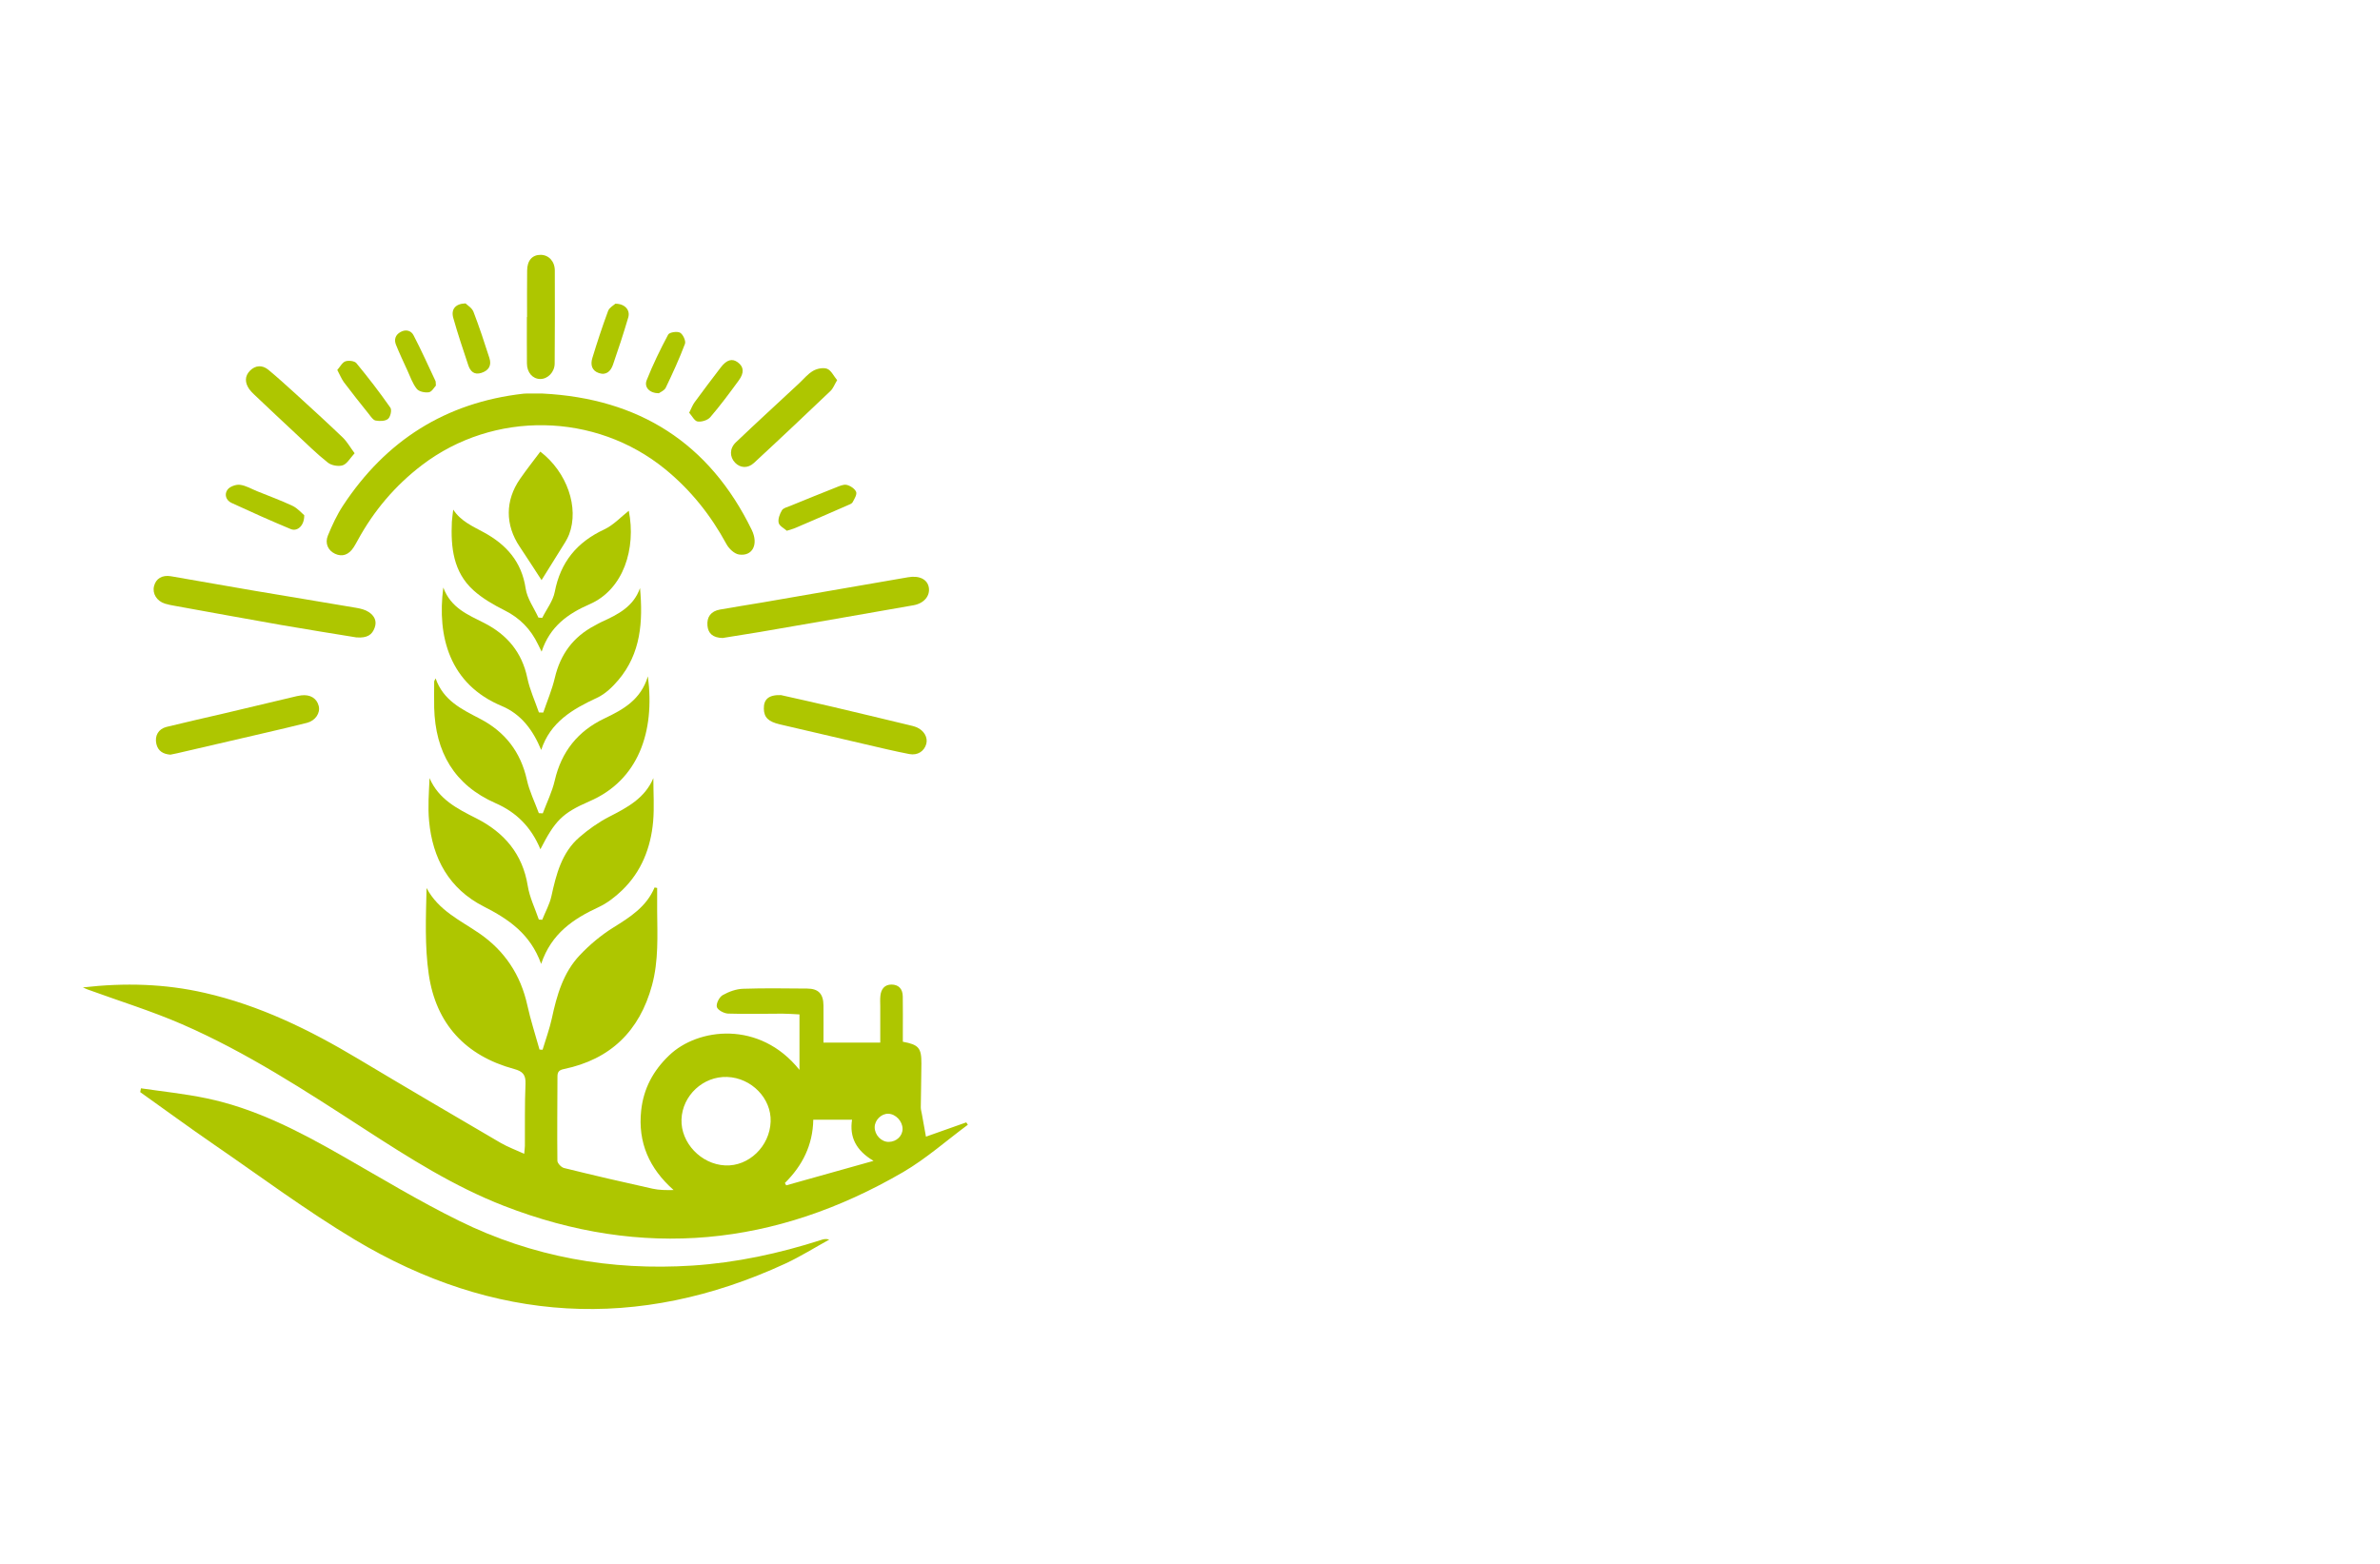 <?xml version="1.0" encoding="utf-8"?>
<!-- Generator: Adobe Illustrator 27.8.1, SVG Export Plug-In . SVG Version: 6.00 Build 0)  -->
<svg version="1.1" xmlns="http://www.w3.org/2000/svg" xmlns:xlink="http://www.w3.org/1999/xlink" x="0px" y="0px"
	 viewBox="0 0 350 230" style="enable-background:new 0 0 350 230;" xml:space="preserve">
<style type="text/css">
	.st0{fill:#E4D027;}
	.st1{fill:#14A639;}
	.st2{fill:#9ED834;}
	.st3{fill:#0B8813;}
	.st4{fill:#FEFEFE;}
	.st5{fill:#6BC53C;}
	.st6{fill:#89E051;}
	.st7{fill:#E2BF2B;}
	.st8{fill:#0C8149;}
	.st9{fill:#5B3A00;}
	.st10{fill:#72721D;}
	.st11{fill:#355600;}
	.st12{fill:#603200;}
	.st13{fill:#2BC152;}
	.st14{fill:#DCE041;}
	.st15{fill:#BCAF15;}
	.st16{fill:#0B7E21;}
	.st17{fill:#5C9E23;}
	.st18{fill:#0C4710;}
	.st19{fill:#00760D;}
	.st20{fill:#459B02;}
	.st21{fill:#FCAC01;}
	.st22{fill:#AEC600;}
	.st23{fill:#545913;}
	.st24{fill:#953327;}
	.st25{fill:#ABCB13;}
	.st26{fill:#FFE566;}
	.st27{fill:#72DD2C;}
	.st28{fill:url(#SVGID_1_);}
	.st29{fill:url(#SVGID_00000135672062520309995270000017864482488111840407_);}
	.st30{fill:url(#SVGID_00000044864003609277355550000000611323588976647086_);}
	.st31{fill:#C1B700;}
	.st32{fill:url(#SVGID_00000156569990213622943840000001650323644630171780_);}
	.st33{fill:#2F5A11;}
	.st34{fill:url(#SVGID_00000089563119396979647960000015371215605388110524_);}
	.st35{fill:#E8CB1B;}
	.st36{fill:#AFAA00;}
</style>
<g id="Logo1">
</g>
<g id="Logo2">
</g>
<g id="Logo3">
</g>
<g id="Logo4">
</g>
<g id="Logo5">
</g>
<g id="Logo6">
</g>
<g id="Logo7">
</g>
<g id="Logo8">
</g>
<g id="Logo9">
	<g>
		<g>
			<path class="st22" d="M117.57,157.35c0-2.78,0-5.4,0-8.16c-0.89-0.04-1.7-0.11-2.5-0.11c-2.67,0-5.34,0.08-8-0.01
				c-0.59-0.02-1.53-0.52-1.65-0.97c-0.13-0.5,0.36-1.46,0.85-1.74c0.9-0.51,1.99-0.91,3.01-0.94c3.14-0.11,6.28-0.05,9.42-0.03
				c1.66,0.01,2.38,0.77,2.4,2.48c0.02,1.8,0,3.59,0,5.47c2.8,0,5.45,0,8.35,0c0-1.77,0-3.55,0-5.34c0-0.52-0.04-1.04,0.02-1.55
				c0.1-0.97,0.61-1.65,1.64-1.65c1.08,0.01,1.64,0.68,1.65,1.75c0.03,1.76,0.01,3.53,0.01,5.29c0,0.47,0,0.93,0,1.37
				c2.33,0.43,2.74,0.91,2.73,3.19c-0.01,2.15-0.07,4.3-0.09,6.45c0,0.33,0.1,0.67,0.16,1c0.19,1.06,0.38,2.12,0.6,3.32
				c1.82-0.65,3.88-1.37,5.93-2.1c0.08,0.12,0.15,0.23,0.23,0.35c-3.16,2.34-6.14,4.99-9.51,6.96
				c-18.75,10.91-38.33,12.89-58.71,4.97c-7.34-2.85-13.94-7.05-20.52-11.31c-8.66-5.61-17.32-11.27-26.81-15.4
				c-4.51-1.96-9.25-3.42-13.88-5.11c-0.15-0.05-0.29-0.13-0.71-0.31c6.21-0.71,12.08-0.53,17.9,0.8c8.1,1.84,15.44,5.44,22.52,9.67
				c6.97,4.17,13.97,8.28,20.99,12.38c1.06,0.62,2.23,1.04,3.49,1.62c0.04-0.49,0.09-0.82,0.1-1.14c0.02-3.05-0.04-6.11,0.09-9.16
				c0.05-1.34-0.42-1.83-1.67-2.17c-7.15-1.94-11.5-6.64-12.56-13.94c-0.6-4.14-0.42-8.38-0.32-12.68c1.76,3.33,4.97,4.75,7.77,6.68
				c3.73,2.57,6.07,6.11,7.05,10.57c0.48,2.2,1.19,4.34,1.79,6.51c0.15,0.01,0.3,0.02,0.45,0.03c0.46-1.53,1.02-3.04,1.36-4.6
				c0.73-3.4,1.67-6.74,4.12-9.32c1.46-1.54,3.14-2.95,4.93-4.06c2.47-1.54,4.87-3.05,6.06-5.89c0.13,0.02,0.25,0.05,0.38,0.07
				c0,1.1-0.01,2.2,0,3.3c0.03,3.7,0.23,7.4-0.76,11.03c-1.83,6.72-6.11,10.89-12.97,12.31c-0.71,0.15-0.93,0.43-0.93,1.09
				c-0.01,4.13-0.06,8.26-0.01,12.39c0,0.37,0.57,0.97,0.97,1.07c4.33,1.07,8.67,2.08,13.02,3.04c0.98,0.22,2.01,0.22,3.1,0.2
				c-3.57-3.16-5.28-6.98-4.77-11.71c0.35-3.22,1.77-5.86,4.11-8.09C102.61,151.16,111.72,150.03,117.57,157.35z M106.94,158.39
				c-3.52-0.13-6.59,2.72-6.72,6.24c-0.12,3.44,2.87,6.6,6.42,6.77c3.46,0.17,6.56-2.8,6.69-6.44
				C113.46,161.55,110.51,158.52,106.94,158.39z M128.46,170.73c-2.59-1.54-3.55-3.5-3.16-6.05c-2,0-3.83,0-5.7,0
				c-0.07,3.74-1.6,6.76-4.18,9.31c0.07,0.11,0.13,0.22,0.2,0.34C119.77,173.16,123.91,172,128.46,170.73z M132.73,166.02
				c-0.01-1.13-1.01-2.19-2.1-2.22c-1.02-0.03-1.99,0.93-2,1.97c-0.01,1.16,0.99,2.2,2.09,2.17
				C131.84,167.92,132.74,167.06,132.73,166.02z"/>
			<path class="st22" d="M20.73,160.06c3.2,0.47,6.43,0.8,9.59,1.46c7.25,1.5,13.72,4.88,20.08,8.52
				c5.67,3.24,11.27,6.63,17.12,9.51c10.79,5.32,22.3,7.36,34.3,6.58c6.46-0.42,12.75-1.78,18.91-3.76
				c0.36-0.12,0.72-0.22,1.22-0.06c-2.14,1.18-4.23,2.49-6.44,3.52c-21.73,10.04-42.93,8.71-63.35-3.52
				c-7.14-4.28-13.85-9.28-20.72-14c-3.65-2.51-7.22-5.13-10.82-7.69C20.66,160.42,20.69,160.24,20.73,160.06z"/>
			<path class="st22" d="M79.81,57.88c14.13,0.72,24.5,7.25,30.74,20.05c1.04,2.14,0.1,3.93-1.89,3.62
				c-0.68-0.11-1.47-0.86-1.83-1.53c-2.31-4.25-5.24-7.94-9-11.01c-10.27-8.39-25.21-8.66-35.77-0.61
				c-3.96,3.02-7.1,6.73-9.47,11.09c-0.19,0.34-0.37,0.68-0.58,1c-0.71,1.11-1.68,1.45-2.73,0.96c-1.03-0.48-1.54-1.54-1.05-2.71
				c0.62-1.5,1.31-3,2.2-4.36c6.3-9.58,15.09-15.18,26.55-16.48c0.13-0.01,0.26-0.02,0.39-0.02C78.18,57.88,78.99,57.88,79.81,57.88
				z"/>
			<path class="st22" d="M79.58,141.76c-1.59-4.42-4.8-6.59-8.46-8.45c-5.06-2.58-7.51-7.03-8.02-12.57
				c-0.19-2.06-0.03-4.16,0.07-6.3c1.34,3.12,4.09,4.51,6.87,5.91c4.1,2.08,6.81,5.22,7.57,9.93c0.27,1.7,1.07,3.31,1.63,4.96
				c0.17,0.01,0.33,0.02,0.5,0.03c0.46-1.16,1.09-2.28,1.35-3.47c0.71-3.23,1.51-6.42,4.13-8.68c1.32-1.14,2.78-2.18,4.33-2.98
				c2.67-1.37,5.27-2.72,6.53-5.7c0,2.12,0.15,4.26-0.03,6.37c-0.35,3.87-1.71,7.37-4.56,10.12c-1.01,0.97-2.17,1.88-3.43,2.47
				C84.35,135.12,81.09,137.26,79.58,141.76z"/>
			<path class="st22" d="M79.47,124.9c-1.33-3.22-3.5-5.42-6.56-6.76c-6.12-2.68-8.89-7.54-9.06-14.05c-0.03-1.29,0-2.58,0-3.87
				c0-0.07,0.06-0.14,0.21-0.45c1.14,3.27,3.86,4.55,6.53,5.94c3.67,1.91,5.98,4.87,6.89,8.98c0.37,1.68,1.16,3.27,1.76,4.9
				c0.19,0.01,0.39,0.02,0.58,0.03c0.6-1.61,1.38-3.17,1.76-4.83c0.98-4.25,3.41-7.27,7.29-9.12c2.75-1.31,5.35-2.72,6.41-6.2
				c1.06,8.16-1.4,15.28-8.6,18.38C82.62,119.61,81.6,120.75,79.47,124.9z"/>
			<path class="st22" d="M79.59,110.3c-1.22-2.96-2.97-5.28-5.81-6.47c-7.65-3.19-9.53-10.18-8.59-17.42
				c1.13,3.04,3.66,4.01,6.01,5.21c3.37,1.72,5.56,4.31,6.35,8.1c0.36,1.73,1.12,3.37,1.7,5.06c0.21,0.01,0.43,0.02,0.64,0.02
				c0.58-1.7,1.29-3.36,1.7-5.1c0.82-3.49,2.72-6.06,5.89-7.71c0.34-0.18,0.67-0.38,1.02-0.54c2.37-1.07,4.66-2.23,5.62-4.96
				c0.45,4.92,0.13,9.61-3.18,13.52c-0.87,1.03-1.94,2.06-3.13,2.61C84.22,104.29,80.93,106.18,79.59,110.3z"/>
			<path class="st22" d="M66.65,74.95c1.12,1.72,2.89,2.46,4.53,3.36c3.29,1.8,5.54,4.31,6.12,8.23c0.22,1.49,1.23,2.87,1.88,4.29
				c0.19,0.01,0.37,0.03,0.56,0.04c0.63-1.27,1.58-2.47,1.84-3.81c0.84-4.38,3.25-7.32,7.27-9.19c1.37-0.64,2.48-1.86,3.62-2.75
				c1.09,5.53-0.75,11.56-5.75,13.74c-3.19,1.39-5.85,3.26-7.07,6.98c-0.27-0.53-0.41-0.81-0.54-1.09c-1.06-2.2-2.64-3.84-4.86-4.96
				c-1.63-0.82-3.28-1.76-4.62-2.97c-2.98-2.69-3.35-6.33-3.18-10.09C66.49,76.14,66.59,75.54,66.65,74.95z"/>
			<path class="st22" d="M52.38,93.74c-3.31-0.54-7.17-1.15-11.02-1.82c-5.24-0.92-10.48-1.88-15.72-2.83
				c-0.46-0.08-0.93-0.17-1.38-0.31c-1.21-0.38-1.88-1.48-1.61-2.57c0.27-1.11,1.19-1.68,2.49-1.46c4.15,0.71,8.28,1.46,12.43,2.16
				c4.95,0.84,9.9,1.64,14.85,2.49c0.62,0.11,1.29,0.27,1.8,0.61c0.8,0.52,1.26,1.31,0.87,2.33C54.73,93.33,54.04,93.88,52.38,93.74
				z"/>
			<path class="st22" d="M106.27,93.83c-1.43-0.03-2.13-0.67-2.23-1.81c-0.12-1.29,0.51-2.13,1.83-2.37
				c2.07-0.37,4.15-0.69,6.22-1.04c7.15-1.23,14.29-2.47,21.44-3.71c1.66-0.29,2.85,0.29,3.06,1.5c0.21,1.23-0.7,2.35-2.27,2.62
				c-7.53,1.33-15.06,2.63-22.59,3.93C109.81,93.27,107.9,93.56,106.27,93.83z"/>
			<path class="st22" d="M79.64,85.32c-1.02-1.57-2.1-3.25-3.21-4.91c-2.15-3.2-2.16-6.8,0.05-9.98c0.95-1.37,1.98-2.68,2.98-4.01
				c3.93,3.02,5.74,8.23,4.23,12.19c-0.29,0.75-0.76,1.43-1.19,2.12C81.52,82.31,80.53,83.88,79.64,85.32z"/>
			<path class="st22" d="M114.85,102.23c2.24,0.51,4.91,1.09,7.58,1.72c3.71,0.87,7.42,1.77,11.13,2.66
				c0.42,0.1,0.84,0.19,1.23,0.35c1.1,0.47,1.68,1.49,1.43,2.44c-0.29,1.07-1.27,1.74-2.5,1.5c-2.23-0.43-4.44-0.97-6.65-1.48
				c-4.14-0.96-8.27-1.92-12.4-2.89c-1.69-0.4-2.31-1.02-2.34-2.29C112.3,102.87,113.01,102.17,114.85,102.23z"/>
			<path class="st22" d="M25.06,110.99c-1.05-0.08-1.83-0.52-2.07-1.6c-0.26-1.18,0.3-2.18,1.49-2.48c2.83-0.7,5.68-1.33,8.53-2
				c3.34-0.79,6.68-1.59,10.02-2.38c0.42-0.1,0.84-0.21,1.26-0.26c1.33-0.17,2.3,0.43,2.58,1.56c0.26,1.03-0.48,2.16-1.73,2.48
				c-2.04,0.52-4.09,0.99-6.14,1.47c-4.31,1-8.62,2-12.93,3C25.74,110.86,25.4,110.92,25.06,110.99z"/>
			<path class="st22" d="M52.15,66.66c-0.66,0.71-1.1,1.55-1.74,1.77c-0.63,0.21-1.66,0.03-2.19-0.39c-1.65-1.3-3.15-2.8-4.69-4.23
				c-2.08-1.93-4.14-3.88-6.2-5.83c-0.25-0.24-0.49-0.49-0.69-0.77c-0.63-0.92-0.68-1.89,0.13-2.7c0.8-0.8,1.8-0.86,2.69-0.13
				c1.39,1.15,2.72,2.37,4.06,3.58c2.32,2.12,4.64,4.23,6.9,6.4C51.04,64.96,51.48,65.76,52.15,66.66z"/>
			<path class="st22" d="M123.11,55.91c-0.4,0.66-0.59,1.22-0.97,1.58c-3.74,3.56-7.48,7.1-11.27,10.6
				c-0.91,0.84-2.02,0.74-2.77-0.04c-0.81-0.85-0.84-2.09,0.12-3c3.05-2.91,6.16-5.75,9.24-8.62c0.69-0.64,1.31-1.42,2.1-1.88
				c0.58-0.34,1.5-0.53,2.08-0.31C122.23,54.47,122.59,55.29,123.11,55.91z"/>
			<path class="st22" d="M77.51,46.63c0-2.28-0.02-4.56,0.01-6.84c0.01-1.49,0.76-2.32,2-2.31c1.17,0.01,2.07,0.95,2.07,2.32
				c0.02,4.56,0.01,9.12-0.02,13.67c-0.01,1.26-1.02,2.29-2.14,2.27c-1.11-0.02-1.93-0.95-1.94-2.28c-0.02-2.28-0.01-4.56-0.01-6.84
				C77.49,46.63,77.5,46.63,77.51,46.63z"/>
			<path class="st22" d="M115.71,78.06c-0.38-0.35-1.09-0.69-1.2-1.17c-0.13-0.56,0.16-1.3,0.48-1.84c0.2-0.34,0.79-0.47,1.23-0.65
				c2.23-0.91,4.45-1.82,6.69-2.7c0.51-0.2,1.11-0.49,1.59-0.39c0.54,0.12,1.21,0.56,1.4,1.03c0.16,0.38-0.26,1.05-0.52,1.53
				c-0.12,0.22-0.49,0.34-0.76,0.46c-2.52,1.1-5.04,2.2-7.57,3.28C116.7,77.77,116.32,77.86,115.71,78.06z"/>
			<path class="st22" d="M44.74,75.77c0.03,1.54-1.01,2.45-1.99,2.04c-2.93-1.22-5.83-2.52-8.71-3.85
				c-0.83-0.38-1.08-1.29-0.57-1.96c0.34-0.45,1.23-0.77,1.81-0.7c0.86,0.1,1.68,0.6,2.52,0.94c1.75,0.71,3.53,1.36,5.23,2.16
				C43.77,74.76,44.35,75.45,44.74,75.77z"/>
			<path class="st22" d="M68.46,44.62c0.27,0.27,0.95,0.66,1.17,1.24c0.86,2.23,1.61,4.51,2.34,6.79c0.35,1.07-0.07,1.83-1.17,2.19
				c-1.08,0.35-1.65-0.25-1.94-1.14c-0.77-2.31-1.55-4.62-2.21-6.97C66.31,45.49,66.97,44.66,68.46,44.62z"/>
			<path class="st22" d="M49.6,54.41c0.43-0.48,0.73-1.11,1.2-1.27c0.47-0.16,1.34-0.06,1.61,0.27c1.75,2.12,3.43,4.3,5,6.55
				c0.24,0.34,0.01,1.36-0.35,1.65c-0.41,0.34-1.23,0.35-1.82,0.24c-0.38-0.07-0.71-0.59-1-0.96c-1.24-1.54-2.47-3.09-3.66-4.67
				C50.22,55.73,49.98,55.12,49.6,54.41z"/>
			<path class="st22" d="M101.35,60.7c0.32-0.64,0.5-1.13,0.79-1.53c1.27-1.73,2.55-3.44,3.86-5.14c0.87-1.13,1.67-1.35,2.49-0.75
				c0.9,0.66,0.99,1.54,0.13,2.7c-1.34,1.83-2.69,3.66-4.17,5.38c-0.38,0.44-1.27,0.72-1.86,0.63
				C102.13,61.92,101.77,61.17,101.35,60.7z"/>
			<path class="st22" d="M90.49,44.67c1.42-0.01,2.22,0.95,1.9,2.02c-0.69,2.34-1.45,4.66-2.25,6.96c-0.32,0.92-0.97,1.59-2.06,1.22
				c-1.08-0.36-1.26-1.27-0.97-2.21c0.71-2.33,1.47-4.65,2.32-6.94C89.62,45.22,90.26,44.89,90.49,44.67z"/>
			<path class="st22" d="M64.1,56.71c-0.24,0.25-0.59,0.91-1.03,0.98c-0.57,0.09-1.46-0.09-1.78-0.5c-0.62-0.78-0.96-1.8-1.39-2.73
				c-0.57-1.25-1.16-2.49-1.67-3.76c-0.3-0.76-0.09-1.45,0.67-1.87c0.78-0.44,1.56-0.21,1.91,0.47c1.15,2.2,2.16,4.47,3.22,6.71
				C64.09,56.12,64.07,56.27,64.1,56.71z"/>
			<path class="st22" d="M96.9,57.83c-1.36,0.02-2.21-0.88-1.8-1.91c0.91-2.3,2-4.53,3.16-6.71c0.18-0.34,1.32-0.52,1.75-0.28
				c0.43,0.24,0.88,1.21,0.72,1.64c-0.83,2.2-1.81,4.34-2.83,6.46C97.69,57.45,97.09,57.68,96.9,57.83z"/>
		</g>
	</g>
</g>
<g id="Logo10">
</g>
<g id="Logo11">
</g>
<g id="Logo12">
</g>
<g id="Logo13">
</g>
<g id="Logo14">
</g>
<g id="Logo15">
</g>
</svg>
